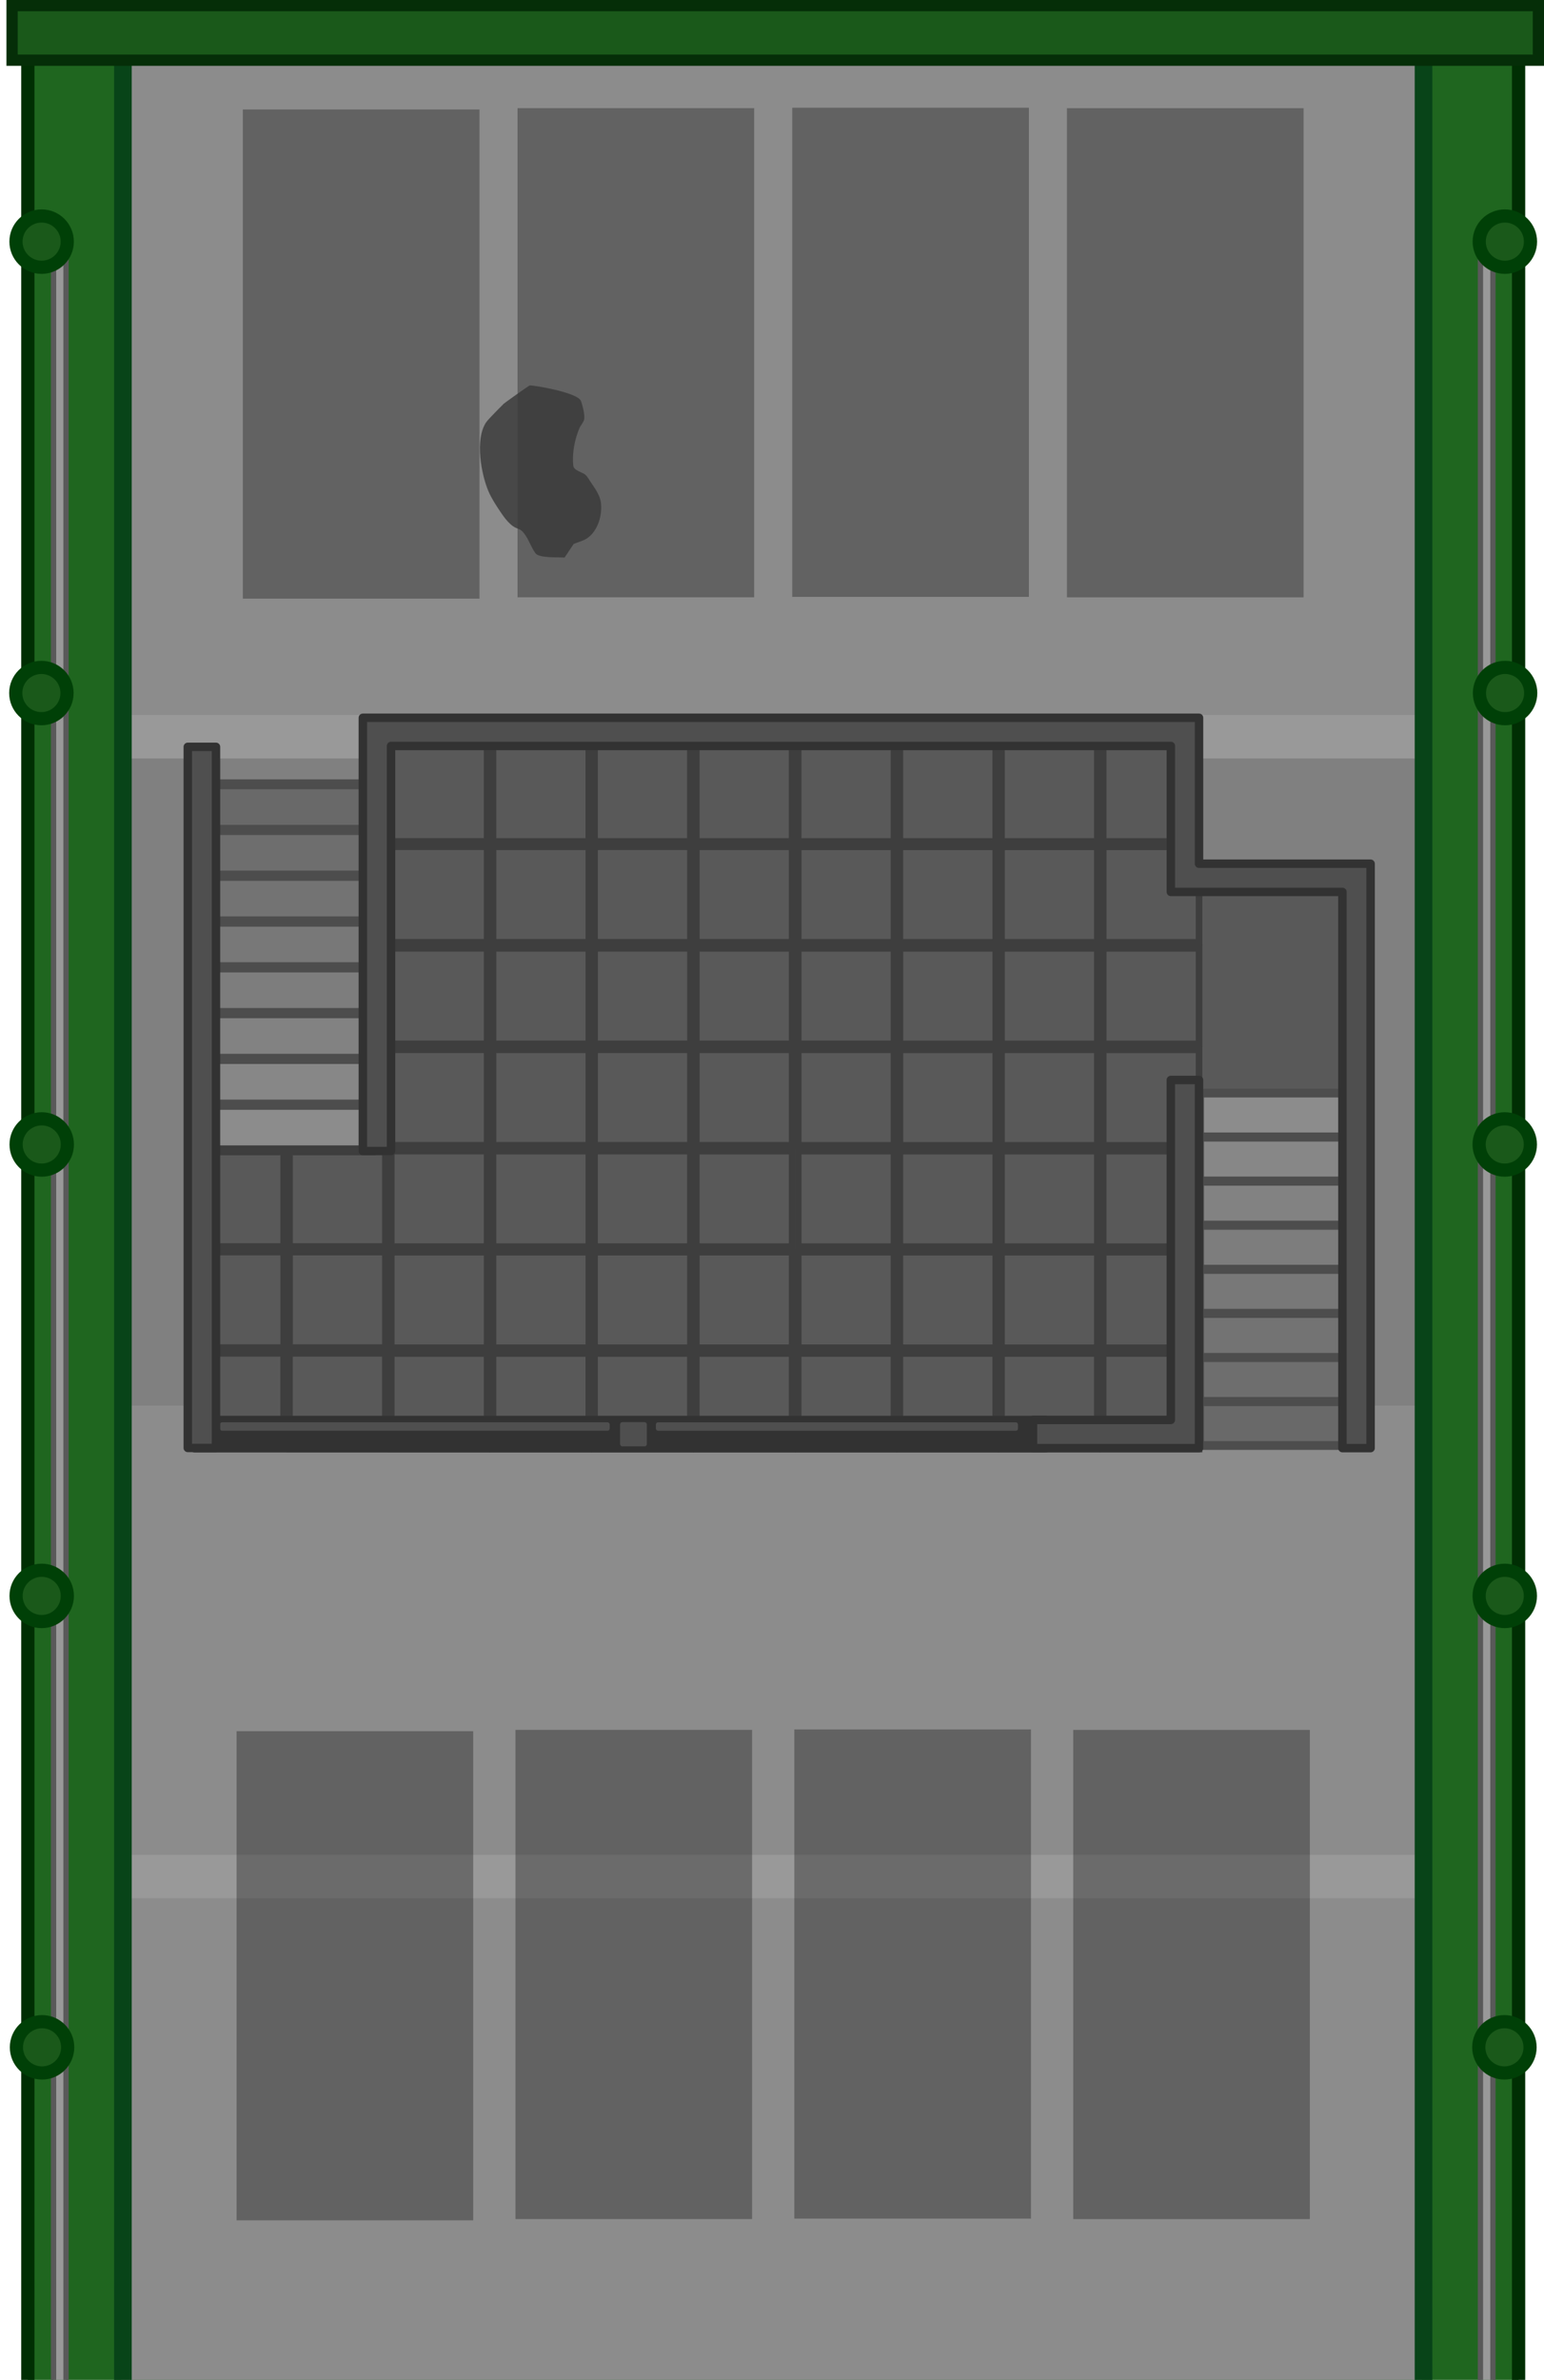 <?xml version="1.0" encoding="UTF-8" standalone="no"?>
<!-- Created with Inkscape (http://www.inkscape.org/) -->

<svg
   width="1686.586"
   height="2598.572"
   viewBox="0 0 446.242 687.539"
   version="1.1"
   id="svg1"
   inkscape:version="1.3.2 (091e20e, 2023-11-25, custom)"
   sodipodi:docname="ship_floor_1.svg"
   xml:space="preserve"
   xmlns:inkscape="http://www.inkscape.org/namespaces/inkscape"
   xmlns:sodipodi="http://sodipodi.sourceforge.net/DTD/sodipodi-0.dtd"
   xmlns="http://www.w3.org/2000/svg"
   xmlns:svg="http://www.w3.org/2000/svg"><sodipodi:namedview
     id="namedview1"
     pagecolor="#505050"
     bordercolor="#eeeeee"
     borderopacity="1"
     inkscape:showpageshadow="0"
     inkscape:pageopacity="0"
     inkscape:pagecheckerboard="true"
     inkscape:deskcolor="#505050"
     inkscape:document-units="px"
     inkscape:zoom="0.26236508"
     inkscape:cx="404.01718"
     inkscape:cy="1524.5931"
     inkscape:window-width="1920"
     inkscape:window-height="1001"
     inkscape:window-x="-9"
     inkscape:window-y="-9"
     inkscape:window-maximized="1"
     inkscape:current-layer="layer1"
     inkscape:pageshadow="0"
     showgrid="false"
     units="px"
     height="2598.572px" /><defs
     id="defs1"><clipPath
       clipPathUnits="userSpaceOnUse"
       id="clipPath5"><rect
         style="fill:#000000;fill-opacity:1;stroke:#2f2f2f;stroke-width:2.517;stroke-linecap:round;stroke-linejoin:round;stroke-opacity:0"
         id="rect5"
         width="668.788"
         height="402.685"
         x="4637.111"
         y="-1103.107"
         transform="scale(1,-1)" /></clipPath></defs><g
     inkscape:label="Calque 1"
     inkscape:groupmode="layer"
     id="layer1"
     transform="translate(81.962,536.31)"><g
       id="g6481"
       transform="matrix(0.762,0,0,0.762,-3131.609,67)"><g
         id="g44043"
         transform="matrix(-0.468,0,0,-0.748,6834.227,443.326)" /><g
         id="g44043-3"
         transform="matrix(-0.55,0,0,0.778,6901.468,-1212.537)" /></g><g
       id="g3999"><path
         style="color:#000000;fill:#1f661f;stroke-width:3.829;stroke-linecap:square;-inkscape-stroke:none;paint-order:fill markers stroke"
         d="M -73.918,-536.31 H 356.939 V 151.228 H -73.918 Z"
         id="path1864" /><path
         style="color:#000000;fill:#002e03;stroke-linecap:square;-inkscape-stroke:none;paint-order:fill markers stroke"
         d="m -75.832,-536.311 v 1.914 685.625 l 434.686,6e-5 v -687.539 z m 3.828,3.828 H 355.025 V 151.228 H -72.004 Z"
         id="path1866"
         sodipodi:nodetypes="ccccccccccc" /><path
         style="color:#000000;fill:#999999;stroke-width:1.525;-inkscape-stroke:none;paint-order:fill markers stroke"
         d="m -66.487,-463.483 h 3.606 v 614.712 h -3.606 z"
         id="path3029" /><path
         style="color:#000000;fill:#595959;-inkscape-stroke:none;paint-order:fill markers stroke"
         d="m -67.25,-463.482 v 0.762 613.949 l 5.131,6e-5 v -614.711 z m 1.525,1.523 h 2.082 v 613.187 h -2.082 z"
         id="path3031"
         sodipodi:nodetypes="ccccccccccc" /><circle
         style="fill:#1a591a;fill-opacity:1;stroke:#004007;stroke-width:3.808;stroke-linecap:square;stroke-linejoin:miter;stroke-dasharray:none;stroke-opacity:1;paint-order:fill markers stroke;stop-color:#000000"
         id="path47312-64"
         cx="-69.81"
         cy="55.152"
         r="7.409" /><circle
         style="fill:#1a591a;fill-opacity:1;stroke:#004007;stroke-width:3.808;stroke-linecap:square;stroke-linejoin:miter;stroke-dasharray:none;stroke-opacity:1;paint-order:fill markers stroke;stop-color:#000000"
         id="path47312-8-9"
         cx="-69.909"
         cy="-75.262"
         r="7.409" /><circle
         style="fill:#1a591a;fill-opacity:1;stroke:#004007;stroke-width:3.808;stroke-linecap:square;stroke-linejoin:miter;stroke-dasharray:none;stroke-opacity:1;paint-order:fill markers stroke;stop-color:#000000"
         id="path47312-6-8"
         cx="-69.903"
         cy="-205.677"
         r="7.409" /><circle
         style="fill:#1a591a;fill-opacity:1;stroke:#004007;stroke-width:3.808;stroke-linecap:square;stroke-linejoin:miter;stroke-dasharray:none;stroke-opacity:1;paint-order:fill markers stroke;stop-color:#000000"
         id="path47312-8-0-3"
         cx="-70.002"
         cy="-336.091"
         r="7.409" /><circle
         style="fill:#1a591a;fill-opacity:1;stroke:#004007;stroke-width:3.808;stroke-linecap:square;stroke-linejoin:miter;stroke-dasharray:none;stroke-opacity:1;paint-order:fill markers stroke;stop-color:#000000"
         id="path47312-8-0-3-0"
         cx="-69.935"
         cy="-466.505"
         r="7.409" /><path
         style="color:#000000;fill:#999999;stroke-width:1.525;-inkscape-stroke:none;paint-order:fill markers stroke"
         d="m 349.518,-461.958 h -3.606 v 613.187 h 3.606 z"
         id="path3364" /><path
         style="color:#000000;fill:#595959;-inkscape-stroke:none;paint-order:fill markers stroke"
         d="m 350.281,-463.482 v 0.762 613.949 h -5.131 v -614.711 z m -1.525,1.523 h -2.082 v 613.187 h 2.082 z"
         id="path3366"
         sodipodi:nodetypes="ccccccccccc" /><circle
         style="fill:#1a591a;fill-opacity:1;stroke:#004007;stroke-width:3.808;stroke-linecap:square;stroke-linejoin:miter;stroke-dasharray:none;stroke-opacity:1;paint-order:fill markers stroke;stop-color:#000000"
         id="circle15"
         cx="-352.841"
         cy="55.152"
         r="7.409"
         transform="scale(-1,1)" /><circle
         style="fill:#1a591a;fill-opacity:1;stroke:#004007;stroke-width:3.808;stroke-linecap:square;stroke-linejoin:miter;stroke-dasharray:none;stroke-opacity:1;paint-order:fill markers stroke;stop-color:#000000"
         id="circle16"
         cx="-352.94"
         cy="-75.262"
         r="7.409"
         transform="scale(-1,1)" /><circle
         style="fill:#1a591a;fill-opacity:1;stroke:#004007;stroke-width:3.808;stroke-linecap:square;stroke-linejoin:miter;stroke-dasharray:none;stroke-opacity:1;paint-order:fill markers stroke;stop-color:#000000"
         id="circle17"
         cx="-352.934"
         cy="-205.677"
         r="7.409"
         transform="scale(-1,1)" /><circle
         style="fill:#1a591a;fill-opacity:1;stroke:#004007;stroke-width:3.808;stroke-linecap:square;stroke-linejoin:miter;stroke-dasharray:none;stroke-opacity:1;paint-order:fill markers stroke;stop-color:#000000"
         id="circle18"
         cx="-353.033"
         cy="-336.091"
         r="7.409"
         transform="scale(-1,1)" /><circle
         style="fill:#1a591a;fill-opacity:1;stroke:#004007;stroke-width:3.808;stroke-linecap:square;stroke-linejoin:miter;stroke-dasharray:none;stroke-opacity:1;paint-order:fill markers stroke;stop-color:#000000"
         id="circle19"
         cx="-352.966"
         cy="-466.505"
         r="7.409"
         transform="scale(-1,1)" /><g
         id="g3738"
         transform="translate(-0.005)"><path
           style="color:#000000;fill:#8c8c8c;fill-opacity:1;stroke:none;stroke-width:3.821;stroke-linecap:square;stroke-dasharray:none;stroke-opacity:1;-inkscape-stroke:none;paint-order:fill markers stroke"
           d="M -46.99,-536.31 H 328.976 V 151.228 H -46.99 Z"
           id="path1347" /><g
           id="g4"
           transform="translate(-0.292)"><rect
             style="fill:#000000;fill-opacity:0.3;fill-rule:nonzero;stroke:none;stroke-width:0.823;stroke-opacity:1;paint-order:fill markers stroke;stop-color:#000000"
             id="rect35788-1-9"
             width="68.395"
             height="141.318"
             x="147.305"
             y="-505.19" /><rect
             style="fill:#000000;fill-opacity:0.3;fill-rule:nonzero;stroke:none;stroke-width:0.823;stroke-opacity:1;paint-order:fill markers stroke;stop-color:#000000"
             id="rect35788-1-1-40"
             width="68.395"
             height="141.318"
             x="226.694"
             y="-505.054" /><rect
             style="fill:#000000;fill-opacity:0.3;fill-rule:nonzero;stroke:none;stroke-width:0.823;stroke-opacity:1;paint-order:fill markers stroke;stop-color:#000000"
             id="rect35788-7-73"
             width="68.395"
             height="141.318"
             x="67.915"
             y="-505.063" /><rect
             style="fill:#000000;fill-opacity:0.3;fill-rule:nonzero;stroke:none;stroke-width:0.823;stroke-opacity:1;paint-order:fill markers stroke;stop-color:#000000"
             id="rect35788-3-6-44"
             width="68.395"
             height="141.318"
             x="-11.474"
             y="-504.683" /></g><path
           style="fill:#383838;fill-opacity:0.803;stroke:none;stroke-width:1.949;stroke-linecap:square;stroke-linejoin:round;stroke-dasharray:none;stroke-opacity:1;paint-order:fill markers stroke;stop-color:#000000"
           d="m 83.835,-379.145 c 1.375,-0.605 2.914,-0.926 4.125,-1.814 2.963,-2.175 4.263,-6.776 3.736,-10.307 -0.31,-2.077 -1.827,-4.144 -2.943,-5.794 -0.482,-0.713 -0.886,-1.501 -1.511,-2.092 -0.698,-0.661 -3.34,-1.188 -3.504,-2.594 -0.409,-3.516 0.406,-7.628 1.743,-10.809 0.349,-0.831 1.026,-1.506 1.327,-2.356 0.498,-1.404 -0.704,-5.283 -0.93,-5.695 -1.326,-2.413 -13.752,-4.451 -14.715,-4.357 -0.295,0.029 -7.245,5.04 -7.523,5.278 0,0 -4.454,4.42 -5.108,5.397 -3.293,4.923 -1.362,15.092 0.638,19.803 0.874,2.058 2.107,3.953 3.345,5.814 0.868,1.304 2.483,3.674 4.21,4.646 1.106,0.623 1.684,0.417 2.738,1.749 1.388,1.753 2.036,4.002 3.345,5.814 1.007,1.393 6.25,1.115 8.413,1.222"
           id="path26893-1" /><rect
           style="fill:#808080;fill-opacity:1;stroke:none;stroke-width:10.084;stroke-linecap:square;stroke-linejoin:miter;stroke-dasharray:none;stroke-opacity:1;paint-order:fill markers stroke;stop-color:#000000"
           id="rect39767-1-0-8"
           width="373.181"
           height="186.946"
           x="-45.03"
           y="-317.172"
           ry="0" /><rect
           style="fill:#999999;fill-opacity:1;stroke:none;stroke-width:2.611;stroke-linecap:square;stroke-linejoin:miter;stroke-dasharray:none;stroke-opacity:1;paint-order:fill markers stroke;stop-color:#000000"
           id="rect39767-1-6"
           width="373.109"
           height="12.539"
           x="-45.039"
           y="-0.446"
           ry="0" /><g
           id="g6"
           transform="translate(0.484)"><rect
             style="fill:#000000;fill-opacity:0.3;fill-rule:nonzero;stroke:none;stroke-width:0.823;stroke-opacity:1;paint-order:fill markers stroke;stop-color:#000000"
             id="rect35788-1-47"
             width="68.395"
             height="141.318"
             x="147.136"
             y="-36.683" /><rect
             style="fill:#000000;fill-opacity:0.3;fill-rule:nonzero;stroke:none;stroke-width:0.823;stroke-opacity:1;paint-order:fill markers stroke;stop-color:#000000"
             id="rect35788-1-1-6"
             width="68.395"
             height="141.318"
             x="227.74"
             y="-36.546" /><rect
             style="fill:#000000;fill-opacity:0.3;fill-rule:nonzero;stroke:none;stroke-width:0.823;stroke-opacity:1;paint-order:fill markers stroke;stop-color:#000000"
             id="rect35788-7-7"
             width="68.395"
             height="141.318"
             x="66.533"
             y="-36.555" /><rect
             style="fill:#000000;fill-opacity:0.3;fill-rule:nonzero;stroke:none;stroke-width:0.823;stroke-opacity:1;paint-order:fill markers stroke;stop-color:#000000"
             id="rect35788-3-6-1"
             width="68.395"
             height="141.318"
             x="-14.07"
             y="-36.175" /></g><rect
           style="fill:#999999;fill-opacity:1;stroke:none;stroke-width:2.611;stroke-linecap:square;stroke-linejoin:miter;stroke-dasharray:none;stroke-opacity:1;paint-order:fill markers stroke;stop-color:#000000"
           id="rect39767-1-6-5"
           width="373.109"
           height="12.539"
           x="-45.039"
           y="-329.768"
           ry="0" /><rect
           style="fill:#595959;fill-opacity:1;stroke:none;stroke-width:3.051;stroke-dasharray:none;stroke-opacity:1;paint-order:fill markers stroke;stop-color:#000000"
           id="rect61639-3-0-8-5-1"
           width="45.362"
           height="61.507"
           x="262.035"
           y="-280.965" /><g
           id="g10"
           transform="matrix(1.133,0,0,1,-40.788,0)"
           style="stroke-width:0.939"><rect
             style="fill:#8c8c8c;fill-opacity:1;stroke:#4d4d4d;stroke-width:2.529;stroke-linecap:square;stroke-linejoin:miter;stroke-dasharray:none;stroke-opacity:1;paint-order:fill markers stroke;stop-color:#000000"
             id="rect43934"
             width="37.174"
             height="12.644"
             x="-306.69"
             y="207.874"
             transform="scale(-1)" /><rect
             style="fill:#878787;fill-opacity:1;stroke:#4d4d4d;stroke-width:2.529;stroke-linecap:square;stroke-linejoin:miter;stroke-dasharray:none;stroke-opacity:1;paint-order:fill markers stroke;stop-color:#000000"
             id="rect43934-2"
             width="37.174"
             height="12.644"
             x="-306.69"
             y="195.135"
             transform="scale(-1)" /><rect
             style="fill:#828282;fill-opacity:1;stroke:#4d4d4d;stroke-width:2.529;stroke-linecap:square;stroke-linejoin:miter;stroke-dasharray:none;stroke-opacity:1;paint-order:fill markers stroke;stop-color:#000000"
             id="rect43934-9"
             width="37.174"
             height="12.644"
             x="-306.69"
             y="182.397"
             transform="scale(-1)" /><rect
             style="fill:#7d7d7d;fill-opacity:1;stroke:#4d4d4d;stroke-width:2.529;stroke-linecap:square;stroke-linejoin:miter;stroke-dasharray:none;stroke-opacity:1;paint-order:fill markers stroke;stop-color:#000000"
             id="rect43934-2-7"
             width="37.174"
             height="12.644"
             x="-306.69"
             y="169.659"
             transform="scale(-1)" /><rect
             style="fill:#787878;fill-opacity:1;stroke:#4d4d4d;stroke-width:2.529;stroke-linecap:square;stroke-linejoin:miter;stroke-dasharray:none;stroke-opacity:1;paint-order:fill markers stroke;stop-color:#000000"
             id="rect43934-8"
             width="37.174"
             height="12.644"
             x="-306.69"
             y="156.921"
             transform="scale(-1)" /><rect
             style="fill:#737373;fill-opacity:1;stroke:#4d4d4d;stroke-width:2.529;stroke-linecap:square;stroke-linejoin:miter;stroke-dasharray:none;stroke-opacity:1;paint-order:fill markers stroke;stop-color:#000000"
             id="rect43934-2-8"
             width="37.174"
             height="12.644"
             x="-306.69"
             y="144.183"
             transform="scale(-1)" /><rect
             style="fill:#6e6e6e;fill-opacity:1;stroke:#4d4d4d;stroke-width:2.529;stroke-linecap:square;stroke-linejoin:miter;stroke-dasharray:none;stroke-opacity:1;paint-order:fill markers stroke;stop-color:#000000"
             id="rect43934-9-6"
             width="37.174"
             height="12.644"
             x="-306.69"
             y="131.444"
             transform="scale(-1)" /><rect
             style="fill:#696969;fill-opacity:1;stroke:#4d4d4d;stroke-width:2.529;stroke-linecap:square;stroke-linejoin:miter;stroke-dasharray:none;stroke-opacity:1;paint-order:fill markers stroke;stop-color:#000000"
             id="rect43934-2-7-6"
             width="37.174"
             height="12.644"
             x="-306.69"
             y="118.706"
             transform="scale(-1)" /></g><g
           id="g1"><rect
             style="fill:#595959;fill-opacity:1;stroke:#3e3e3e;stroke-width:1.911;stroke-dasharray:none;stroke-opacity:1;paint-order:fill markers stroke;stop-color:#000000"
             id="rect61639"
             width="27.702"
             height="27.599"
             x="31.127"
             y="-291.681" /><rect
             style="fill:#595959;fill-opacity:1;stroke:#3e3e3e;stroke-width:1.911;stroke-dasharray:none;stroke-opacity:1;paint-order:fill markers stroke;stop-color:#000000"
             id="rect61639-15"
             width="27.702"
             height="27.599"
             x="31.119"
             y="-320.816" /><rect
             style="fill:#595959;fill-opacity:1;stroke:#3e3e3e;stroke-width:1.911;stroke-dasharray:none;stroke-opacity:1;paint-order:fill markers stroke;stop-color:#000000"
             id="rect61639-3"
             width="27.702"
             height="27.599"
             x="31.13"
             y="-262.337" /><rect
             style="fill:#595959;fill-opacity:1;stroke:#3e3e3e;stroke-width:1.911;stroke-dasharray:none;stroke-opacity:1;paint-order:fill markers stroke;stop-color:#000000"
             id="rect61639-6"
             width="27.702"
             height="27.599"
             x="31.129"
             y="-233.034" /><rect
             style="fill:#595959;fill-opacity:1;stroke:#3e3e3e;stroke-width:1.911;stroke-dasharray:none;stroke-opacity:1;paint-order:fill markers stroke;stop-color:#000000"
             id="rect61639-1"
             width="27.702"
             height="27.599"
             x="31.127"
             y="-174.558" /><rect
             style="fill:#595959;fill-opacity:1;stroke:#3e3e3e;stroke-width:1.911;stroke-dasharray:none;stroke-opacity:1;paint-order:fill markers stroke;stop-color:#000000"
             id="rect61639-1-9"
             width="27.702"
             height="27.599"
             x="31.116"
             y="-145.303" /><rect
             style="fill:#595959;fill-opacity:1;stroke:#3e3e3e;stroke-width:1.911;stroke-dasharray:none;stroke-opacity:1;paint-order:fill markers stroke;stop-color:#000000"
             id="rect61639-0"
             width="27.702"
             height="27.599"
             x="31.125"
             y="-203.76" /><rect
             style="fill:#595959;fill-opacity:1;stroke:#3e3e3e;stroke-width:1.911;stroke-dasharray:none;stroke-opacity:1;paint-order:fill markers stroke;stop-color:#000000"
             id="rect61639-69"
             width="27.702"
             height="27.599"
             x="60.522"
             y="-291.678" /><rect
             style="fill:#595959;fill-opacity:1;stroke:#3e3e3e;stroke-width:1.911;stroke-dasharray:none;stroke-opacity:1;paint-order:fill markers stroke;stop-color:#000000"
             id="rect61639-15-7"
             width="27.702"
             height="27.599"
             x="60.515"
             y="-320.813" /><rect
             style="fill:#595959;fill-opacity:1;stroke:#3e3e3e;stroke-width:1.911;stroke-dasharray:none;stroke-opacity:1;paint-order:fill markers stroke;stop-color:#000000"
             id="rect61639-3-0"
             width="27.702"
             height="27.599"
             x="60.526"
             y="-262.334" /><rect
             style="fill:#595959;fill-opacity:1;stroke:#3e3e3e;stroke-width:1.911;stroke-dasharray:none;stroke-opacity:1;paint-order:fill markers stroke;stop-color:#000000"
             id="rect61639-6-6"
             width="27.702"
             height="27.599"
             x="60.524"
             y="-233.031" /><rect
             style="fill:#595959;fill-opacity:1;stroke:#3e3e3e;stroke-width:1.911;stroke-dasharray:none;stroke-opacity:1;paint-order:fill markers stroke;stop-color:#000000"
             id="rect61639-1-6"
             width="27.702"
             height="27.599"
             x="60.523"
             y="-174.555" /><rect
             style="fill:#595959;fill-opacity:1;stroke:#3e3e3e;stroke-width:1.911;stroke-dasharray:none;stroke-opacity:1;paint-order:fill markers stroke;stop-color:#000000"
             id="rect61639-1-9-0"
             width="27.702"
             height="27.599"
             x="60.512"
             y="-145.3" /><rect
             style="fill:#595959;fill-opacity:1;stroke:#3e3e3e;stroke-width:1.911;stroke-dasharray:none;stroke-opacity:1;paint-order:fill markers stroke;stop-color:#000000"
             id="rect61639-0-8"
             width="27.702"
             height="27.599"
             x="60.521"
             y="-203.757" /><rect
             style="fill:#595959;fill-opacity:1;stroke:#3e3e3e;stroke-width:1.911;stroke-dasharray:none;stroke-opacity:1;paint-order:fill markers stroke;stop-color:#000000"
             id="rect61639-1-8"
             width="27.702"
             height="27.599"
             x="-27.671"
             y="-174.591" /><rect
             style="fill:#595959;fill-opacity:1;stroke:#3e3e3e;stroke-width:1.911;stroke-dasharray:none;stroke-opacity:1;paint-order:fill markers stroke;stop-color:#000000"
             id="rect61639-1-9-16"
             width="25.744"
             height="25.569"
             x="-25.724"
             y="-145.336" /><rect
             style="fill:#595959;fill-opacity:1;stroke:#3e3e3e;stroke-width:1.911;stroke-dasharray:none;stroke-opacity:1;paint-order:fill markers stroke;stop-color:#000000"
             id="rect61639-0-5"
             width="27.702"
             height="27.599"
             x="-27.673"
             y="-203.793" /><rect
             style="fill:#595959;fill-opacity:1;stroke:#3e3e3e;stroke-width:1.911;stroke-dasharray:none;stroke-opacity:1;paint-order:fill markers stroke;stop-color:#000000"
             id="rect61639-1-6-3"
             width="27.702"
             height="27.599"
             x="1.725"
             y="-174.588" /><rect
             style="fill:#595959;fill-opacity:1;stroke:#3e3e3e;stroke-width:1.911;stroke-dasharray:none;stroke-opacity:1;paint-order:fill markers stroke;stop-color:#000000"
             id="rect61639-1-9-0-1"
             width="27.702"
             height="27.599"
             x="1.714"
             y="-145.333" /><rect
             style="fill:#595959;fill-opacity:1;stroke:#3e3e3e;stroke-width:1.911;stroke-dasharray:none;stroke-opacity:1;paint-order:fill markers stroke;stop-color:#000000"
             id="rect61639-0-8-2"
             width="27.702"
             height="27.599"
             x="1.723"
             y="-203.79" /><rect
             style="fill:#595959;fill-opacity:1;stroke:#3e3e3e;stroke-width:1.911;stroke-dasharray:none;stroke-opacity:1;paint-order:fill markers stroke;stop-color:#000000"
             id="rect61639-2"
             width="27.702"
             height="27.599"
             x="89.889"
             y="-291.681" /><rect
             style="fill:#595959;fill-opacity:1;stroke:#3e3e3e;stroke-width:1.911;stroke-dasharray:none;stroke-opacity:1;paint-order:fill markers stroke;stop-color:#000000"
             id="rect61639-15-73"
             width="27.702"
             height="27.599"
             x="89.882"
             y="-320.815" /><rect
             style="fill:#595959;fill-opacity:1;stroke:#3e3e3e;stroke-width:1.911;stroke-dasharray:none;stroke-opacity:1;paint-order:fill markers stroke;stop-color:#000000"
             id="rect61639-3-6"
             width="27.702"
             height="27.599"
             x="89.893"
             y="-262.337" /><rect
             style="fill:#595959;fill-opacity:1;stroke:#3e3e3e;stroke-width:1.911;stroke-dasharray:none;stroke-opacity:1;paint-order:fill markers stroke;stop-color:#000000"
             id="rect61639-6-7"
             width="27.702"
             height="27.599"
             x="89.891"
             y="-233.034" /><rect
             style="fill:#595959;fill-opacity:1;stroke:#3e3e3e;stroke-width:1.911;stroke-dasharray:none;stroke-opacity:1;paint-order:fill markers stroke;stop-color:#000000"
             id="rect61639-1-1"
             width="27.702"
             height="27.599"
             x="89.889"
             y="-174.557" /><rect
             style="fill:#595959;fill-opacity:1;stroke:#3e3e3e;stroke-width:1.911;stroke-dasharray:none;stroke-opacity:1;paint-order:fill markers stroke;stop-color:#000000"
             id="rect61639-1-9-1"
             width="27.702"
             height="27.599"
             x="89.879"
             y="-145.303" /><rect
             style="fill:#595959;fill-opacity:1;stroke:#3e3e3e;stroke-width:1.911;stroke-dasharray:none;stroke-opacity:1;paint-order:fill markers stroke;stop-color:#000000"
             id="rect61639-0-3"
             width="27.702"
             height="27.599"
             x="89.887"
             y="-203.76" /><rect
             style="fill:#595959;fill-opacity:1;stroke:#3e3e3e;stroke-width:1.911;stroke-dasharray:none;stroke-opacity:1;paint-order:fill markers stroke;stop-color:#000000"
             id="rect61639-69-2"
             width="27.702"
             height="27.599"
             x="119.285"
             y="-291.678" /><rect
             style="fill:#595959;fill-opacity:1;stroke:#3e3e3e;stroke-width:1.911;stroke-dasharray:none;stroke-opacity:1;paint-order:fill markers stroke;stop-color:#000000"
             id="rect61639-15-7-8"
             width="27.702"
             height="27.599"
             x="119.278"
             y="-320.812" /><rect
             style="fill:#595959;fill-opacity:1;stroke:#3e3e3e;stroke-width:1.911;stroke-dasharray:none;stroke-opacity:1;paint-order:fill markers stroke;stop-color:#000000"
             id="rect61639-3-0-8"
             width="27.702"
             height="27.599"
             x="119.288"
             y="-262.334" /><rect
             style="fill:#595959;fill-opacity:1;stroke:#3e3e3e;stroke-width:1.911;stroke-dasharray:none;stroke-opacity:1;paint-order:fill markers stroke;stop-color:#000000"
             id="rect61639-6-6-6"
             width="27.702"
             height="27.599"
             x="119.287"
             y="-233.031" /><rect
             style="fill:#595959;fill-opacity:1;stroke:#3e3e3e;stroke-width:1.911;stroke-dasharray:none;stroke-opacity:1;paint-order:fill markers stroke;stop-color:#000000"
             id="rect61639-1-6-2"
             width="27.702"
             height="27.599"
             x="119.285"
             y="-174.554" /><rect
             style="fill:#595959;fill-opacity:1;stroke:#3e3e3e;stroke-width:1.911;stroke-dasharray:none;stroke-opacity:1;paint-order:fill markers stroke;stop-color:#000000"
             id="rect61639-1-9-0-9"
             width="27.702"
             height="27.599"
             x="119.275"
             y="-145.3" /><rect
             style="fill:#595959;fill-opacity:1;stroke:#3e3e3e;stroke-width:1.911;stroke-dasharray:none;stroke-opacity:1;paint-order:fill markers stroke;stop-color:#000000"
             id="rect61639-0-8-0"
             width="27.702"
             height="27.599"
             x="119.283"
             y="-203.757" /><rect
             style="fill:#595959;fill-opacity:1;stroke:#3e3e3e;stroke-width:1.911;stroke-dasharray:none;stroke-opacity:1;paint-order:fill markers stroke;stop-color:#000000"
             id="rect61639-4"
             width="27.702"
             height="27.599"
             x="148.729"
             y="-291.673" /><rect
             style="fill:#595959;fill-opacity:1;stroke:#3e3e3e;stroke-width:1.911;stroke-dasharray:none;stroke-opacity:1;paint-order:fill markers stroke;stop-color:#000000"
             id="rect61639-15-3"
             width="27.702"
             height="27.599"
             x="148.721"
             y="-320.808" /><rect
             style="fill:#595959;fill-opacity:1;stroke:#3e3e3e;stroke-width:1.911;stroke-dasharray:none;stroke-opacity:1;paint-order:fill markers stroke;stop-color:#000000"
             id="rect61639-3-03"
             width="27.702"
             height="27.599"
             x="148.732"
             y="-262.329" /><rect
             style="fill:#595959;fill-opacity:1;stroke:#3e3e3e;stroke-width:1.911;stroke-dasharray:none;stroke-opacity:1;paint-order:fill markers stroke;stop-color:#000000"
             id="rect61639-6-2"
             width="27.702"
             height="27.599"
             x="148.731"
             y="-233.026" /><rect
             style="fill:#595959;fill-opacity:1;stroke:#3e3e3e;stroke-width:1.911;stroke-dasharray:none;stroke-opacity:1;paint-order:fill markers stroke;stop-color:#000000"
             id="rect61639-1-0"
             width="27.702"
             height="27.599"
             x="148.729"
             y="-174.55" /><rect
             style="fill:#595959;fill-opacity:1;stroke:#3e3e3e;stroke-width:1.911;stroke-dasharray:none;stroke-opacity:1;paint-order:fill markers stroke;stop-color:#000000"
             id="rect61639-1-9-9"
             width="27.702"
             height="27.599"
             x="148.718"
             y="-145.295" /><rect
             style="fill:#595959;fill-opacity:1;stroke:#3e3e3e;stroke-width:1.911;stroke-dasharray:none;stroke-opacity:1;paint-order:fill markers stroke;stop-color:#000000"
             id="rect61639-0-7"
             width="27.702"
             height="27.599"
             x="148.726"
             y="-203.752" /><rect
             style="fill:#595959;fill-opacity:1;stroke:#3e3e3e;stroke-width:1.911;stroke-dasharray:none;stroke-opacity:1;paint-order:fill markers stroke;stop-color:#000000"
             id="rect61639-69-9"
             width="27.702"
             height="27.599"
             x="178.124"
             y="-291.67" /><rect
             style="fill:#595959;fill-opacity:1;stroke:#3e3e3e;stroke-width:1.911;stroke-dasharray:none;stroke-opacity:1;paint-order:fill markers stroke;stop-color:#000000"
             id="rect61639-15-7-1"
             width="27.702"
             height="27.599"
             x="178.117"
             y="-320.805" /><rect
             style="fill:#595959;fill-opacity:1;stroke:#3e3e3e;stroke-width:1.911;stroke-dasharray:none;stroke-opacity:1;paint-order:fill markers stroke;stop-color:#000000"
             id="rect61639-3-0-6"
             width="27.702"
             height="27.599"
             x="178.128"
             y="-262.326" /><rect
             style="fill:#595959;fill-opacity:1;stroke:#3e3e3e;stroke-width:1.911;stroke-dasharray:none;stroke-opacity:1;paint-order:fill markers stroke;stop-color:#000000"
             id="rect61639-6-6-3"
             width="27.702"
             height="27.599"
             x="178.126"
             y="-233.023" /><rect
             style="fill:#595959;fill-opacity:1;stroke:#3e3e3e;stroke-width:1.911;stroke-dasharray:none;stroke-opacity:1;paint-order:fill markers stroke;stop-color:#000000"
             id="rect61639-1-6-1"
             width="27.702"
             height="27.599"
             x="178.124"
             y="-174.547" /><rect
             style="fill:#595959;fill-opacity:1;stroke:#3e3e3e;stroke-width:1.911;stroke-dasharray:none;stroke-opacity:1;paint-order:fill markers stroke;stop-color:#000000"
             id="rect61639-1-9-0-7"
             width="27.702"
             height="27.599"
             x="178.114"
             y="-145.292" /><rect
             style="fill:#595959;fill-opacity:1;stroke:#3e3e3e;stroke-width:1.911;stroke-dasharray:none;stroke-opacity:1;paint-order:fill markers stroke;stop-color:#000000"
             id="rect61639-0-8-5"
             width="27.702"
             height="27.599"
             x="178.122"
             y="-203.749" /><rect
             style="fill:#595959;fill-opacity:1;stroke:#3e3e3e;stroke-width:1.911;stroke-dasharray:none;stroke-opacity:1;paint-order:fill markers stroke;stop-color:#000000"
             id="rect61639-2-8"
             width="27.702"
             height="27.599"
             x="207.491"
             y="-291.672" /><rect
             style="fill:#595959;fill-opacity:1;stroke:#3e3e3e;stroke-width:1.911;stroke-dasharray:none;stroke-opacity:1;paint-order:fill markers stroke;stop-color:#000000"
             id="rect61639-15-73-8"
             width="27.702"
             height="27.599"
             x="207.484"
             y="-320.807" /><rect
             style="fill:#595959;fill-opacity:1;stroke:#3e3e3e;stroke-width:1.911;stroke-dasharray:none;stroke-opacity:1;paint-order:fill markers stroke;stop-color:#000000"
             id="rect61639-3-6-5"
             width="27.702"
             height="27.599"
             x="207.495"
             y="-262.328" /><rect
             style="fill:#595959;fill-opacity:1;stroke:#3e3e3e;stroke-width:1.911;stroke-dasharray:none;stroke-opacity:1;paint-order:fill markers stroke;stop-color:#000000"
             id="rect61639-6-7-4"
             width="27.702"
             height="27.599"
             x="207.493"
             y="-233.026" /><rect
             style="fill:#595959;fill-opacity:1;stroke:#3e3e3e;stroke-width:1.911;stroke-dasharray:none;stroke-opacity:1;paint-order:fill markers stroke;stop-color:#000000"
             id="rect61639-1-1-5"
             width="27.702"
             height="27.599"
             x="207.492"
             y="-174.549" /><rect
             style="fill:#595959;fill-opacity:1;stroke:#3e3e3e;stroke-width:1.911;stroke-dasharray:none;stroke-opacity:1;paint-order:fill markers stroke;stop-color:#000000"
             id="rect61639-1-9-1-1"
             width="27.702"
             height="27.599"
             x="207.481"
             y="-145.295" /><rect
             style="fill:#595959;fill-opacity:1;stroke:#3e3e3e;stroke-width:1.911;stroke-dasharray:none;stroke-opacity:1;paint-order:fill markers stroke;stop-color:#000000"
             id="rect61639-0-3-2"
             width="27.702"
             height="27.599"
             x="207.49"
             y="-203.751" /><rect
             style="fill:#595959;fill-opacity:1;stroke:#3e3e3e;stroke-width:1.911;stroke-dasharray:none;stroke-opacity:1;paint-order:fill markers stroke;stop-color:#000000"
             id="rect61639-69-2-5"
             width="27.702"
             height="27.599"
             x="236.886"
             y="-291.67" /><rect
             style="fill:#595959;fill-opacity:1;stroke:#3e3e3e;stroke-width:1.911;stroke-dasharray:none;stroke-opacity:1;paint-order:fill markers stroke;stop-color:#000000"
             id="rect61639-15-7-8-3"
             width="27.702"
             height="27.599"
             x="236.88"
             y="-320.804" /><rect
             style="fill:#595959;fill-opacity:1;stroke:#3e3e3e;stroke-width:1.911;stroke-dasharray:none;stroke-opacity:1;paint-order:fill markers stroke;stop-color:#000000"
             id="rect61639-3-0-8-5"
             width="27.702"
             height="27.599"
             x="236.89"
             y="-262.326" /><rect
             style="fill:#595959;fill-opacity:1;stroke:#3e3e3e;stroke-width:1.911;stroke-dasharray:none;stroke-opacity:1;paint-order:fill markers stroke;stop-color:#000000"
             id="rect61639-6-6-6-2"
             width="27.702"
             height="27.599"
             x="236.889"
             y="-233.023" /><rect
             style="fill:#595959;fill-opacity:1;stroke:#3e3e3e;stroke-width:1.911;stroke-dasharray:none;stroke-opacity:1;paint-order:fill markers stroke;stop-color:#000000"
             id="rect61639-1-6-2-5"
             width="27.702"
             height="27.599"
             x="236.887"
             y="-174.546" /><rect
             style="fill:#595959;fill-opacity:1;stroke:#3e3e3e;stroke-width:1.911;stroke-dasharray:none;stroke-opacity:1;paint-order:fill markers stroke;stop-color:#000000"
             id="rect61639-1-9-0-9-2"
             width="27.702"
             height="27.599"
             x="236.876"
             y="-145.292" /><rect
             style="fill:#595959;fill-opacity:1;stroke:#3e3e3e;stroke-width:1.911;stroke-dasharray:none;stroke-opacity:1;paint-order:fill markers stroke;stop-color:#000000"
             id="rect61639-0-8-0-5"
             width="27.702"
             height="27.599"
             x="236.884"
             y="-203.748" /></g><g
           id="g2"
           transform="matrix(1.087,0,0,1,1.953,2.165)"
           style="stroke-width:0.959"><rect
             style="fill:#8c8c8c;fill-opacity:1;stroke:#3e3e3e;stroke-width:2.855;stroke-linecap:square;stroke-linejoin:miter;stroke-dasharray:none;stroke-opacity:1;paint-order:fill markers stroke;stop-color:#000000"
             id="rect43934-90"
             width="43.715"
             height="13.145"
             x="-21.209"
             y="-219.296"
             transform="scale(-1,1)" /><rect
             style="fill:#878787;fill-opacity:1;stroke:#4d4d4d;stroke-width:2.855;stroke-linecap:square;stroke-linejoin:miter;stroke-dasharray:none;stroke-opacity:1;paint-order:fill markers stroke;stop-color:#000000"
             id="rect43934-2-3"
             width="43.715"
             height="13.145"
             x="-21.205"
             y="-232.525"
             transform="scale(-1,1)" /><rect
             style="fill:#828282;fill-opacity:1;stroke:#4d4d4d;stroke-width:2.855;stroke-linecap:square;stroke-linejoin:miter;stroke-dasharray:none;stroke-opacity:1;paint-order:fill markers stroke;stop-color:#000000"
             id="rect43934-9-9"
             width="43.715"
             height="13.145"
             x="-21.207"
             y="-245.753"
             transform="scale(-1,1)" /><rect
             style="fill:#7d7d7d;fill-opacity:1;stroke:#4d4d4d;stroke-width:2.855;stroke-linecap:square;stroke-linejoin:miter;stroke-dasharray:none;stroke-opacity:1;paint-order:fill markers stroke;stop-color:#000000"
             id="rect43934-2-7-3"
             width="43.715"
             height="13.145"
             x="-21.203"
             y="-258.982"
             transform="scale(-1,1)" /><rect
             style="fill:#787878;fill-opacity:1;stroke:#4d4d4d;stroke-width:2.855;stroke-linecap:square;stroke-linejoin:miter;stroke-dasharray:none;stroke-opacity:1;paint-order:fill markers stroke;stop-color:#000000"
             id="rect43934-8-0"
             width="43.715"
             height="13.145"
             x="-21.19"
             y="-272.21"
             transform="scale(-1,1)" /><rect
             style="fill:#737373;fill-opacity:1;stroke:#4d4d4d;stroke-width:2.855;stroke-linecap:square;stroke-linejoin:miter;stroke-dasharray:none;stroke-opacity:1;paint-order:fill markers stroke;stop-color:#000000"
             id="rect43934-2-8-2"
             width="43.715"
             height="13.145"
             x="-21.185"
             y="-285.438"
             transform="scale(-1,1)" /><rect
             style="fill:#6e6e6e;fill-opacity:1;stroke:#4d4d4d;stroke-width:2.855;stroke-linecap:square;stroke-linejoin:miter;stroke-dasharray:none;stroke-opacity:1;paint-order:fill markers stroke;stop-color:#000000"
             id="rect43934-9-6-7"
             width="43.715"
             height="13.145"
             x="-21.188"
             y="-298.667"
             transform="scale(-1,1)" /><rect
             style="fill:#696969;fill-opacity:1;stroke:#4d4d4d;stroke-width:2.855;stroke-linecap:square;stroke-linejoin:miter;stroke-dasharray:none;stroke-opacity:1;paint-order:fill markers stroke;stop-color:#000000"
             id="rect43934-2-7-6-0"
             width="43.715"
             height="13.145"
             x="-21.183"
             y="-311.895"
             transform="scale(-1,1)" /></g><path
           style="color:#000000;fill:#084418;fill-opacity:1;stroke:none;stroke-width:3.821;stroke-linecap:square;stroke-dasharray:none;stroke-opacity:1;-inkscape-stroke:none;paint-order:fill markers stroke"
           d="m -48.98,-536.31 v 1.458 686.081 l 380.992,10e-6 v -687.539 z m 5.092,2.916 H 326.919 V 151.228 H -43.888 Z"
           id="path1349"
           sodipodi:nodetypes="ccccccccccc" /></g><rect
         style="fill:#1a591a;fill-opacity:1;stroke:#052e08;stroke-width:3.251;stroke-linecap:square;stroke-linejoin:miter;stroke-dasharray:none;stroke-opacity:1;paint-order:fill markers stroke;stop-color:#000000"
         id="rect50165"
         width="441.129"
         height="15.767"
         x="-78.474"
         y="-534.685" /></g><g
       id="g5"
       transform="matrix(0,-1.048,1.048,0,313.443,-273.646)"
       style="stroke-width:0.954"><rect
         style="fill:#323232;fill-opacity:1;stroke:none;stroke-width:2.553;stroke-linecap:square;stroke-linejoin:round;stroke-dasharray:none;stroke-opacity:1"
         id="rect1-6-0-7-8-6-7-0-2-7"
         width="238.694"
         height="10.101"
         x="86.959"
         y="-149.754"
         ry="2.054"
         transform="rotate(-90)" /><rect
         style="fill:#4f4f4f;fill-opacity:1;stroke:none;stroke-width:0.346;stroke-linecap:square;stroke-linejoin:round;stroke-dasharray:none;stroke-opacity:1"
         id="rect1-6-0-7-8-6-7-0-2-1"
         width="7.379"
         height="6.668"
         x="-206.293"
         y="141.403"
         ry="0.607"
         transform="rotate(90)" /><rect
         style="fill:#4f4f4f;fill-opacity:1;stroke:none;stroke-width:0.753;stroke-linecap:square;stroke-linejoin:round;stroke-dasharray:none;stroke-opacity:1"
         id="rect1-6-0-7-8-6-7-0-2-6"
         width="107.49"
         height="2.329"
         x="-316.639"
         y="141.437"
         ry="0.596"
         transform="rotate(90)" /><rect
         style="fill:#4f4f4f;fill-opacity:1;stroke:none;stroke-width:0.752;stroke-linecap:square;stroke-linejoin:round;stroke-dasharray:none;stroke-opacity:1"
         id="rect1-6-0-7-8-6-7-0-2-6-2"
         width="99.86"
         height="2.329"
         x="-196.414"
         y="141.448"
         ry="0.596"
         transform="rotate(90)" /></g><rect
       style="fill:#4f4f4f;fill-opacity:1;stroke:#323232;stroke-width:2.44;stroke-linecap:square;stroke-linejoin:round;stroke-dasharray:none;stroke-opacity:1"
       id="rect1-6-0-7-8-6-4"
       width="202.549"
       height="8.143"
       x="118.002"
       y="-27.686"
       transform="rotate(-90)" /><path
       id="rect1"
       style="fill:#4f4f4f;fill-opacity:1;stroke:#323232;stroke-width:2.44;stroke-linecap:square;stroke-linejoin:round;stroke-dasharray:none;stroke-opacity:1"
       d="M 328.947,22.907 H 203.79 v 8.143 H 320.804 V 256.433 h -42.162 v 49.589 H 117.958 v 8.143 h 168.827 v -49.589 h 42.162 z"
       transform="rotate(-90)"
       sodipodi:nodetypes="ccccccccccccc" /><path
       id="rect6"
       style="fill:#4f4f4f;fill-opacity:1;stroke:#323232;stroke-width:2.44;stroke-linecap:square;stroke-linejoin:round;stroke-dasharray:none;stroke-opacity:1"
       d="m 224.307,256.423 h -98.207 v -39.826 h -8.143 v 47.969 H 224.307 Z"
       transform="rotate(-90)"
       sodipodi:nodetypes="ccccccc" /></g></svg>
